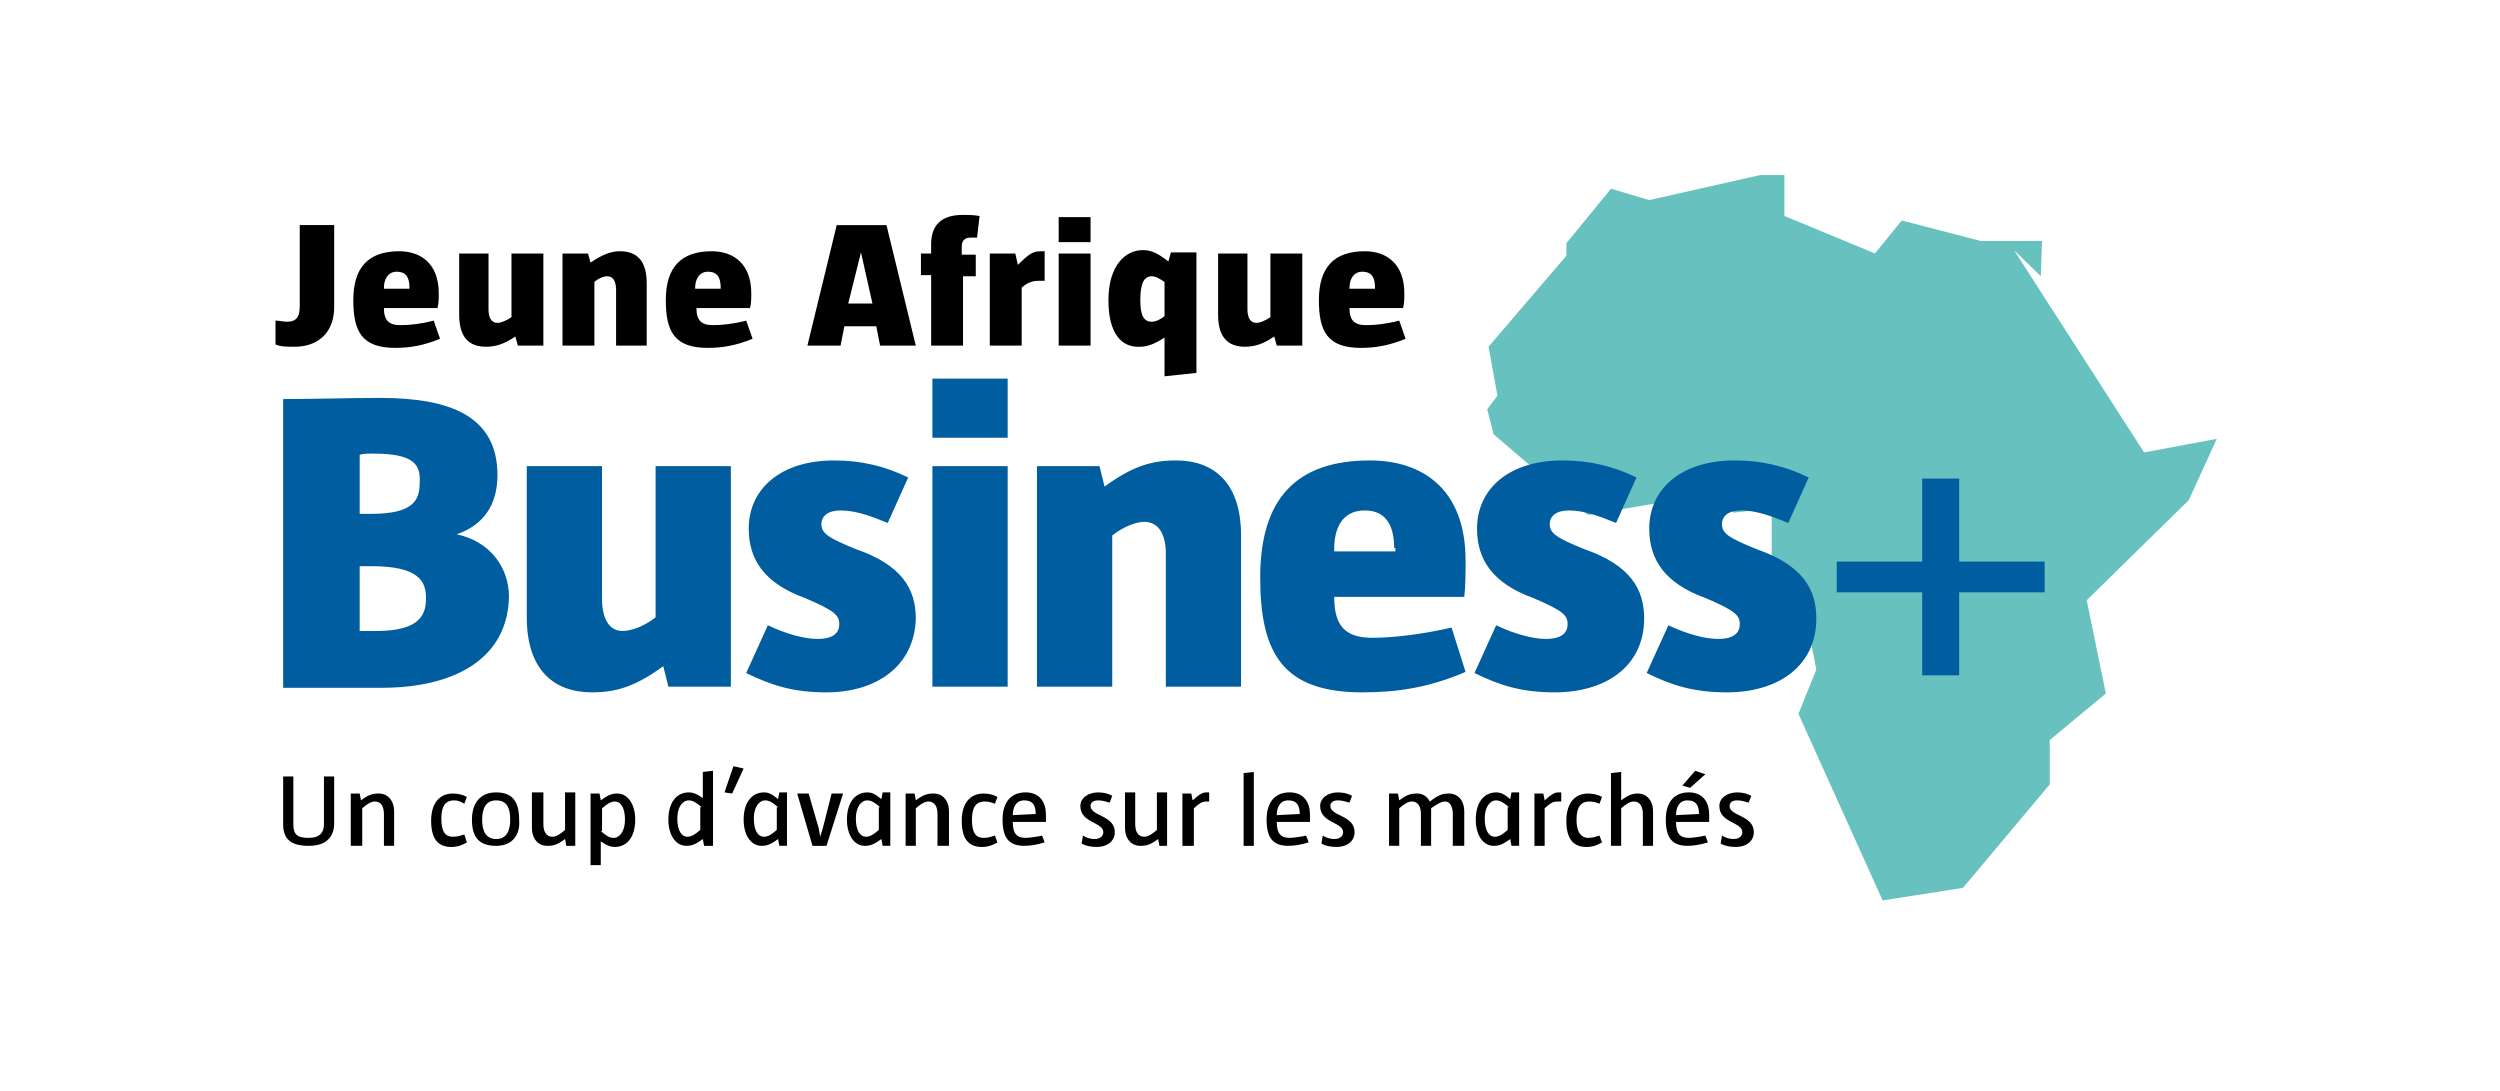 <?xml version="1.0" encoding="utf-8"?>
<!-- Generator: Adobe Illustrator 16.0.0, SVG Export Plug-In . SVG Version: 6.00 Build 0)  -->
<!DOCTYPE svg PUBLIC "-//W3C//DTD SVG 1.1//EN" "http://www.w3.org/Graphics/SVG/1.1/DTD/svg11.dtd">
<svg version="1.1" id="Layer_1" xmlns="http://www.w3.org/2000/svg" xmlns:xlink="http://www.w3.org/1999/xlink" x="0px" y="0px"
	 width="169.195px" height="73.864px" viewBox="0 0 169.195 73.864" enable-background="new 0 0 169.195 73.864"
	 xml:space="preserve">
<linearGradient id="SVGID_1_" gradientUnits="userSpaceOnUse" x1="-320.603" y1="-140.452" x2="-312.775" y2="-140.452" gradientTransform="matrix(6.308 0 0 6.308 2122.859 922.292)">
	<stop  offset="0" style="stop-color:#66C1BF"/>
	<stop  offset="0.571" style="stop-color:#66C1BF"/>
	<stop  offset="1" style="stop-color:#66C1BF"/>
</linearGradient>
<path fill="url(#SVGID_1_)" d="M120.767,11.849h-1.64l-7.511,1.692l-2.589-0.769l-3.021,3.693v0.846l-5.266,6.155l0.604,3.309
	l-0.691,0.923l0.431,1.693l6.388,5.463l8.979-1.54l0.862,1.385l2.591-0.308v4.462l2.244,2.462l0.776,4.001l-1.208,3.001
	l5.697,12.619l5.438-0.847l5.87-7.002v-3l3.798-3.154l-1.295-6.309l6.905-6.771l1.899-4.155l-4.92,0.922l-8.806-13.695l1.813,1.769
	l0.087-2.384h-4.144l-5.352-1.386l-1.813,2.231l-6.129-2.539V11.849z"/>
<path d="M19.941,23.467c-0.518,0-0.95,0-1.295-0.154v-1.616c0.259,0,0.519,0.077,0.777,0.077c0.69,0,0.863-0.384,0.863-1.078v-5.462
	h2.331v5.54C22.617,22.543,21.495,23.467,19.941,23.467z M26.76,23.544c-2.244,0-2.849-1.077-2.849-3.231
	c0-2.231,1.036-3.309,3.108-3.309c1.468,0,2.676,0.847,2.676,2.847c0,0.308,0,0.692-0.086,1h-3.626c0,0.846,0.346,1.154,1.123,1.154
	c0.604,0,1.381-0.077,2.245-0.308l0.431,1.231C28.66,23.391,27.71,23.544,26.76,23.544z M27.71,19.466
	c0-0.615-0.172-1.077-0.863-1.077c-0.604,0-0.863,0.539-0.863,1.077v0.077h1.727V19.466L27.71,19.466z M33.062,17.158v3.771
	c0,0.538,0.173,0.922,0.604,0.922c0.259,0,0.604-0.154,0.95-0.385v-4.309h2.158v6.233h-1.727l-0.172-0.616
	c-0.776,0.539-1.381,0.693-1.985,0.693c-1.123,0-1.813-0.616-1.813-2.155v-4.155L33.062,17.158L33.062,17.158z M41.695,23.391V19.62
	c0-0.539-0.173-0.924-0.605-0.924c-0.259,0-0.604,0.154-0.863,0.385v4.309h-2.158v-6.232h1.727l0.172,0.616
	c0.777-0.539,1.382-0.771,1.986-0.771c1.123,0,1.813,0.616,1.813,2.155v4.232L41.695,23.391L41.695,23.391z M47.91,23.544
	c-2.244,0-2.849-1.077-2.849-3.231c0-2.231,1.036-3.309,3.108-3.309c1.468,0,2.676,0.847,2.676,2.847c0,0.308,0,0.692-0.086,1
	h-3.625c0,0.846,0.346,1.154,1.123,1.154c0.604,0,1.381-0.077,2.245-0.308l0.431,1.231C49.809,23.391,48.859,23.544,47.91,23.544
	L47.91,23.544z M48.773,19.466c0-0.615-0.172-1.077-0.863-1.077c-0.604,0-0.863,0.539-0.863,1.077v0.077h1.726V19.466L48.773,19.466
	z M59.563,23.391l-0.259-1.309h-2.158l-0.259,1.309h-2.244l1.985-8.156h3.367l1.985,8.156H59.563z M58.269,17.081l-0.863,3.462h1.64
	L58.269,17.081z M66.124,16.081h-0.431c-0.432,0-0.604,0.231-0.604,0.615v0.539h0.949v1.461h-0.863v4.694h-2.158V18.62h-0.69v-1.461
	h0.69v-0.616c0-1.308,0.69-2,2.158-2c0.346,0,0.691,0,1.122,0.077L66.124,16.081z M70.268,19.005c-0.431,0-0.776,0.154-1.122,0.461
	v3.924h-2.158v-6.232h1.727l0.172,0.769c0.776-0.769,1.036-0.923,1.554-0.923H70.7v2.001L70.268,19.005L70.268,19.005z
	 M71.649,16.312v-1.616h2.158v1.692h-2.158V16.312z M71.649,23.391v-6.232h2.158v6.232H71.649z M75.016,20.312
	c0-2.308,1.122-3.385,2.33-3.385c0.605,0,1.036,0.231,1.727,0.769l0.172-0.615h1.727v8.156l-2.159,0.23v-2.616
	c-0.604,0.385-1.122,0.616-1.64,0.616C75.879,23.544,75.016,22.543,75.016,20.312L75.016,20.312z M77.173,20.312
	c0,1.078,0.259,1.462,0.777,1.462c0.259,0,0.604-0.154,0.863-0.384v-2.309c-0.345-0.231-0.604-0.385-0.863-0.385
	C77.433,18.696,77.173,19.159,77.173,20.312z M84.425,17.158v3.77c0,0.539,0.173,0.923,0.604,0.923c0.259,0,0.604-0.154,0.949-0.385
	v-4.308h2.158v6.232H86.41l-0.172-0.616c-0.777,0.539-1.381,0.692-1.986,0.692c-1.122,0-1.813-0.616-1.813-2.154v-4.155H84.425z
	 M92.108,23.544c-2.244,0-2.848-1.077-2.848-3.231c0-2.231,1.036-3.309,3.107-3.309c1.468,0,2.676,0.847,2.676,2.847
	c0,0.308,0,0.692-0.087,1h-3.625c0,0.846,0.345,1.154,1.122,1.154c0.604,0,1.381-0.077,2.244-0.308l0.432,1.231
	C94.007,23.391,93.057,23.544,92.108,23.544z M93.057,19.466c0-0.615-0.172-1.077-0.863-1.077c-0.604,0-0.863,0.539-0.863,1.077
	v0.077h1.727V19.466z"/>
<path fill="#005D9F" d="M25.811,46.549h-6.647V27.007c2.244,0,4.402-0.077,6.561-0.077c4.748,0,7.942,1.231,7.942,5.231
	c0,2.001-0.95,3.386-2.762,4.001c2.245,0.462,3.54,2.232,3.54,4.231C34.357,44.55,30.818,46.549,25.811,46.549L25.811,46.549z
	 M25.293,30.7c-0.432,0-0.69,0-0.95,0.077v4.001h0.777c2.849,0,3.281-0.923,3.281-2.078C28.487,31.469,28.055,30.7,25.293,30.7z
	 M25.12,38.317h-0.777v4.386h1.123c3.021,0,3.366-1.154,3.366-2.232C28.832,39.317,28.314,38.317,25.12,38.317z M40.745,31.546
	v9.001c0,1.232,0.431,2.156,1.381,2.156c0.604,0,1.468-0.309,2.244-0.925V31.546h5.093v14.926h-4.23l-0.345-1.385
	c-1.899,1.385-3.194,1.77-4.834,1.77c-2.59,0-4.403-1.539-4.403-5.08V31.546H40.745z M55.938,46.857
	c-2.244,0-3.712-0.461-5.438-1.308l1.467-3.232c1.295,0.615,2.503,0.924,3.367,0.924c1.122,0,1.468-0.46,1.468-1
	c0-0.616-0.345-0.923-2.331-1.771c-2.762-0.999-3.798-2.615-3.798-4.692c0-2.693,2.158-4.616,5.783-4.616
	c1.813,0,3.453,0.384,5.007,1.154l-1.382,3.078c-1.122-0.462-2.158-0.847-3.194-0.847c-0.863,0-1.295,0.384-1.295,0.924
	c0,0.615,0.432,0.923,2.331,1.692c3.107,1.077,4.057,2.693,4.057,4.694C61.894,45.087,59.305,46.857,55.938,46.857L55.938,46.857z
	 M63.103,29.623v-4h5.094v4H63.103z M63.103,46.472V31.546h5.094v14.926H63.103z M78.9,46.472v-9.001
	c0-1.232-0.432-2.154-1.468-2.154c-0.518,0-1.381,0.308-2.158,0.922v10.233h-5.093V31.546h4.23l0.345,1.385
	c1.898-1.385,3.194-1.77,4.833-1.77c2.59,0,4.403,1.539,4.403,5.077v10.233H78.9L78.9,46.472z M92.194,46.857
	c-5.352,0-6.906-2.616-6.906-7.771c0-5.309,2.417-7.925,7.425-7.925c3.539,0,6.474,1.923,6.474,6.771c0,0.693,0,1.693-0.086,2.462
	h-8.805c0,2,0.776,2.77,2.59,2.77c1.38,0,3.366-0.231,5.352-0.692l0.949,3.001C96.683,46.549,94.525,46.857,92.194,46.857
	L92.194,46.857z M94.353,37.085c0-1.461-0.518-2.539-1.986-2.539c-1.554,0-2.071,1.232-2.071,2.616v0.154h4.143v-0.231
	L94.353,37.085L94.353,37.085z M105.229,46.857c-2.244,0-3.712-0.461-5.438-1.308l1.467-3.232c1.295,0.615,2.503,0.924,3.366,0.924
	c1.123,0,1.468-0.46,1.468-1c0-0.616-0.345-0.923-2.331-1.771c-2.762-0.999-3.798-2.615-3.798-4.692
	c0-2.693,2.158-4.616,5.784-4.616c1.812,0,3.452,0.384,5.006,1.154l-1.381,3.078c-1.122-0.462-2.158-0.847-3.194-0.847
	c-0.863,0-1.294,0.384-1.294,0.924c0,0.615,0.431,0.923,2.331,1.692c3.107,1.077,4.058,2.693,4.058,4.694
	C111.272,45.087,108.682,46.857,105.229,46.857L105.229,46.857z M116.882,46.857c-2.244,0-3.712-0.461-5.438-1.308l1.468-3.232
	c1.295,0.615,2.504,0.924,3.367,0.924c1.122,0,1.467-0.46,1.467-1c0-0.616-0.345-0.923-2.33-1.771
	c-2.763-0.999-3.799-2.615-3.799-4.692c0-2.693,2.158-4.616,5.784-4.616c1.813,0,3.453,0.384,5.007,1.154l-1.381,3.078
	c-1.122-0.462-2.159-0.847-3.195-0.847c-0.863,0-1.295,0.384-1.295,0.924c0,0.615,0.432,0.923,2.331,1.692
	c3.108,1.077,4.058,2.693,4.058,4.694C122.925,45.087,120.335,46.857,116.882,46.857L116.882,46.857z M132.594,40.087v5.616h-2.504
	v-5.616h-5.784v-2.078h5.784v-5.617h2.504v5.617h5.783v2.078H132.594z"/>
<path fill="none" d="M0,0h169.195v73.864H0V0z"/>
<path d="M21.926,52.55h0.69v3.156c0,0.923-0.518,1.539-1.727,1.539s-1.726-0.461-1.726-1.462V52.55h0.69v3.232
	c0,0.693,0.259,0.923,1.036,0.923c0.777,0,1.036-0.384,1.036-0.923V52.55L21.926,52.55z M25.983,57.245V55.09
	c0-0.462-0.172-0.846-0.604-0.846c-0.259,0-0.519,0.153-0.863,0.46v2.54h-0.777v-3.54h0.604l0.086,0.462
	c0.518-0.386,0.777-0.462,1.208-0.462c0.604,0,1.036,0.462,1.036,1.23v2.309H25.983L25.983,57.245z M31.595,57.013
	c-0.259,0.155-0.604,0.309-1.036,0.309c-0.777,0-1.381-0.385-1.381-1.77c0-1.232,0.604-1.847,1.468-1.847
	c0.345,0,0.69,0.077,0.949,0.231l-0.172,0.461c-0.259-0.153-0.432-0.23-0.691-0.23c-0.518,0-0.863,0.307-0.863,1.23
	c0,1,0.345,1.231,0.777,1.231c0.345,0,0.518-0.077,0.777-0.155L31.595,57.013L31.595,57.013z M33.58,57.245
	c-1.122,0-1.64-0.539-1.64-1.771c0-1.076,0.518-1.846,1.64-1.846c1.036,0,1.554,0.54,1.554,1.846
	C35.22,56.476,34.702,57.245,33.58,57.245z M33.58,54.168c-0.69,0-0.95,0.537-0.95,1.306c0,0.771,0.259,1.31,0.95,1.31
	s0.95-0.539,0.95-1.31C34.53,54.628,34.271,54.168,33.58,54.168z M38.328,57.245l-0.086-0.461c-0.518,0.384-0.777,0.461-1.208,0.461
	c-0.604,0-1.036-0.461-1.036-1.231v-2.385h0.777v2.153c0,0.462,0.172,0.847,0.604,0.847c0.259,0,0.518-0.153,0.863-0.462v-2.539
	h0.691v3.616L38.328,57.245L38.328,57.245z M39.968,58.552v-4.847h0.605l0.086,0.462c0.518-0.386,0.777-0.462,1.122-0.462
	c0.691,0,1.209,0.693,1.209,1.769c0,1.231-0.604,1.847-1.381,1.847c-0.259,0-0.518-0.077-0.95-0.385v1.615H39.968L39.968,58.552z
	 M40.659,56.245c0.345,0.308,0.604,0.461,0.863,0.461c0.431,0,0.776-0.461,0.776-1.231c0-0.77-0.259-1.23-0.69-1.23
	c-0.259,0-0.518,0.153-0.863,0.46v1.54L40.659,56.245L40.659,56.245z M47.651,57.245l-0.086-0.461
	c-0.518,0.384-0.777,0.461-1.122,0.461c-0.691,0-1.209-0.692-1.209-1.771c0-1.229,0.604-1.846,1.381-1.846
	c0.259,0,0.518,0.077,0.95,0.384v-1.769l0.69-0.077v5.079L47.651,57.245L47.651,57.245z M47.479,54.628
	c-0.346-0.308-0.605-0.46-0.863-0.46c-0.432,0-0.777,0.46-0.777,1.23s0.259,1.231,0.69,1.231c0.259,0,0.518-0.155,0.864-0.461v-1.54
	H47.479L47.479,54.628z M49.032,53.628l0.605-1.771l0.69,0.154l-0.776,1.693L49.032,53.628L49.032,53.628z M52.744,57.245
	l-0.086-0.461c-0.518,0.384-0.777,0.461-1.122,0.461c-0.691,0-1.208-0.692-1.208-1.771c0-1.229,0.604-1.846,1.381-1.846
	c0.259,0,0.518,0.077,0.949,0.462l0.086-0.462h0.518v3.616H52.744L52.744,57.245z M52.658,54.628
	c-0.345-0.308-0.604-0.46-0.863-0.46c-0.432,0-0.777,0.46-0.777,1.23s0.259,1.231,0.691,1.231c0.259,0,0.518-0.155,0.863-0.461
	v-1.54H52.658L52.658,54.628z M54.988,57.245l-1.036-3.54h0.777l0.69,2.385l0.086,0.539l0.173-0.539l0.604-2.385h0.777l-1.123,3.54
	H54.988z M59.736,57.245l-0.086-0.461c-0.518,0.384-0.777,0.461-1.123,0.461c-0.69,0-1.208-0.692-1.208-1.771
	c0-1.229,0.604-1.846,1.381-1.846c0.259,0,0.518,0.077,0.95,0.462l0.086-0.462h0.518v3.616H59.736L59.736,57.245z M59.563,54.628
	c-0.345-0.308-0.604-0.46-0.863-0.46c-0.432,0-0.777,0.46-0.777,1.23s0.259,1.231,0.691,1.231c0.259,0,0.518-0.155,0.863-0.461
	v-1.54H59.563L59.563,54.628z M63.448,57.245V55.09c0-0.462-0.173-0.846-0.604-0.846c-0.258,0-0.518,0.153-0.863,0.46v2.54h-0.69
	v-3.54h0.604l0.086,0.462c0.518-0.386,0.777-0.462,1.208-0.462c0.604,0,1.036,0.462,1.036,1.23v2.309H63.448L63.448,57.245z
	 M67.505,57.013c-0.259,0.155-0.604,0.309-1.036,0.309c-0.777,0-1.381-0.385-1.381-1.77c0-1.232,0.604-1.847,1.467-1.847
	c0.345,0,0.69,0.077,0.95,0.231l-0.173,0.461c-0.172-0.078-0.432-0.153-0.69-0.153c-0.518,0-0.863,0.306-0.863,1.229
	c0,1,0.346,1.231,0.777,1.231c0.345,0,0.519-0.076,0.777-0.153L67.505,57.013L67.505,57.013z M70.7,57.013
	c-0.518,0.155-0.95,0.231-1.381,0.231c-1.036,0-1.467-0.539-1.467-1.771c0-1.229,0.604-1.846,1.554-1.846
	c0.863,0,1.381,0.54,1.381,1.539v0.462h-2.244c0,0.769,0.258,1.077,0.863,1.077c0.259,0,0.777-0.077,1.123-0.153L70.7,57.013
	L70.7,57.013z M70.095,55.09c0-0.54-0.172-0.922-0.776-0.922c-0.604,0-0.776,0.537-0.776,0.999L70.095,55.09L70.095,55.09z
	 M73.289,56.552c0.259,0.153,0.518,0.231,0.777,0.231c0.432,0,0.604-0.231,0.604-0.462c0-0.692-1.554-0.615-1.554-1.77
	c0-0.539,0.518-0.923,1.208-0.923c0.346,0,0.691,0.077,0.951,0.231l-0.173,0.46c-0.259-0.075-0.518-0.152-0.777-0.152
	c-0.345,0-0.518,0.152-0.518,0.383c0,0.692,1.64,0.616,1.64,1.77c0,0.616-0.519,1-1.208,1c-0.432,0-0.777-0.077-1.036-0.229
	L73.289,56.552L73.289,56.552z M78.469,57.245l-0.087-0.461c-0.517,0.384-0.776,0.461-1.208,0.461c-0.604,0-1.036-0.461-1.036-1.231
	v-2.385h0.691v2.153c0,0.462,0.172,0.847,0.604,0.847c0.259,0,0.518-0.153,0.863-0.462v-2.539h0.69v3.616L78.469,57.245
	L78.469,57.245z M80.022,57.245v-3.54h0.604l0.086,0.462c0.518-0.462,0.691-0.539,0.95-0.539h0.172v0.616h-0.172
	c-0.346,0-0.519,0.153-0.864,0.46v2.54L80.022,57.245L80.022,57.245z M84.166,57.245v-4.924l0.69-0.078v5.002L84.166,57.245
	L84.166,57.245z M88.568,57.013c-0.518,0.155-0.949,0.231-1.38,0.231c-1.037,0-1.467-0.539-1.467-1.771
	c0-1.229,0.604-1.846,1.553-1.846c0.864,0,1.382,0.54,1.382,1.539v0.462H86.41c0,0.769,0.259,1.077,0.863,1.077
	c0.26,0,0.777-0.077,1.124-0.153L88.568,57.013L88.568,57.013z M87.964,55.09c0-0.54-0.173-0.922-0.777-0.922
	c-0.604,0-0.777,0.537-0.777,0.999L87.964,55.09z M89.518,56.552c0.259,0.153,0.518,0.231,0.777,0.231
	c0.431,0,0.604-0.231,0.604-0.462c0-0.692-1.554-0.615-1.554-1.77c0-0.539,0.518-0.923,1.208-0.923c0.345,0,0.691,0.077,0.95,0.231
	l-0.172,0.46c-0.259-0.075-0.518-0.152-0.777-0.152c-0.345,0-0.518,0.152-0.518,0.383c0,0.692,1.64,0.616,1.64,1.77
	c0,0.616-0.518,1-1.208,1c-0.432,0-0.776-0.077-1.036-0.229L89.518,56.552L89.518,56.552z M98.323,57.245V55.09
	c0-0.462-0.173-0.846-0.518-0.846c-0.258,0-0.519,0.153-0.95,0.46v2.54h-0.69V55.09c0-0.462-0.172-0.846-0.604-0.846
	c-0.259,0-0.517,0.153-0.863,0.46v2.54h-0.691v-3.54h0.604l0.086,0.462c0.518-0.386,0.776-0.462,1.208-0.462
	c0.432,0,0.69,0.231,0.863,0.54c0.604-0.461,0.864-0.54,1.295-0.54c0.604,0,1.036,0.462,1.036,1.23v2.309H98.323L98.323,57.245z
	 M102.294,57.245l-0.086-0.461c-0.518,0.384-0.777,0.461-1.123,0.461c-0.69,0-1.208-0.692-1.208-1.771
	c0-1.229,0.604-1.846,1.38-1.846c0.26,0,0.518,0.077,0.95,0.462l0.086-0.462h0.519v3.616H102.294L102.294,57.245L102.294,57.245z
	 M102.122,54.628c-0.345-0.308-0.604-0.46-0.863-0.46c-0.432,0-0.776,0.46-0.776,1.23s0.258,1.231,0.69,1.231
	c0.259,0,0.519-0.153,0.864-0.461v-1.54H102.122L102.122,54.628z M103.848,57.245v-3.54h0.604l0.087,0.462
	c0.518-0.462,0.69-0.539,0.949-0.539h0.173v0.616h-0.259c-0.345,0-0.518,0.153-0.863,0.46v2.54L103.848,57.245L103.848,57.245
	L103.848,57.245z M108.422,57.013c-0.258,0.155-0.604,0.309-1.036,0.309c-0.776,0-1.38-0.385-1.38-1.77
	c0-1.232,0.604-1.847,1.467-1.847c0.345,0,0.691,0.078,0.949,0.231l-0.172,0.461c-0.173-0.078-0.432-0.153-0.691-0.153
	c-0.518,0-0.863,0.306-0.863,1.229c0,1.002,0.432,1.231,0.776,1.231s0.518-0.076,0.777-0.153L108.422,57.013L108.422,57.013z
	 M111.186,57.245V55.09c0-0.462-0.173-0.846-0.604-0.846c-0.26,0-0.519,0.153-0.864,0.46v2.54h-0.691v-4.924l0.691-0.078v1.925
	c0.518-0.386,0.776-0.463,1.122-0.463c0.604,0,1.035,0.463,1.035,1.231v2.309L111.186,57.245L111.186,57.245z M115.588,57.013
	c-0.519,0.155-0.95,0.231-1.382,0.231c-1.036,0-1.468-0.539-1.468-1.771c0-1.229,0.604-1.846,1.555-1.846
	c0.863,0,1.381,0.54,1.381,1.539v0.462h-2.244c0,0.769,0.259,1.077,0.863,1.077c0.259,0,0.776-0.077,1.123-0.153L115.588,57.013
	L115.588,57.013z M114.984,55.09c0-0.54-0.173-0.922-0.777-0.922c-0.604,0-0.776,0.537-0.776,0.999L114.984,55.09z M113.861,53.167
	l0.863-1l0.691,0.231l-1.036,0.923L113.861,53.167L113.861,53.167z M116.538,56.552c0.259,0.153,0.518,0.231,0.776,0.231
	c0.432,0,0.604-0.231,0.604-0.462c0-0.692-1.555-0.615-1.555-1.77c0-0.539,0.519-0.923,1.21-0.923c0.345,0,0.689,0.077,0.949,0.231
	l-0.173,0.46c-0.26-0.075-0.519-0.152-0.776-0.152c-0.346,0-0.519,0.152-0.519,0.383c0,0.692,1.641,0.616,1.641,1.77
	c0,0.616-0.519,1-1.209,1c-0.432,0-0.776-0.077-1.035-0.229L116.538,56.552L116.538,56.552z"/>
</svg>
